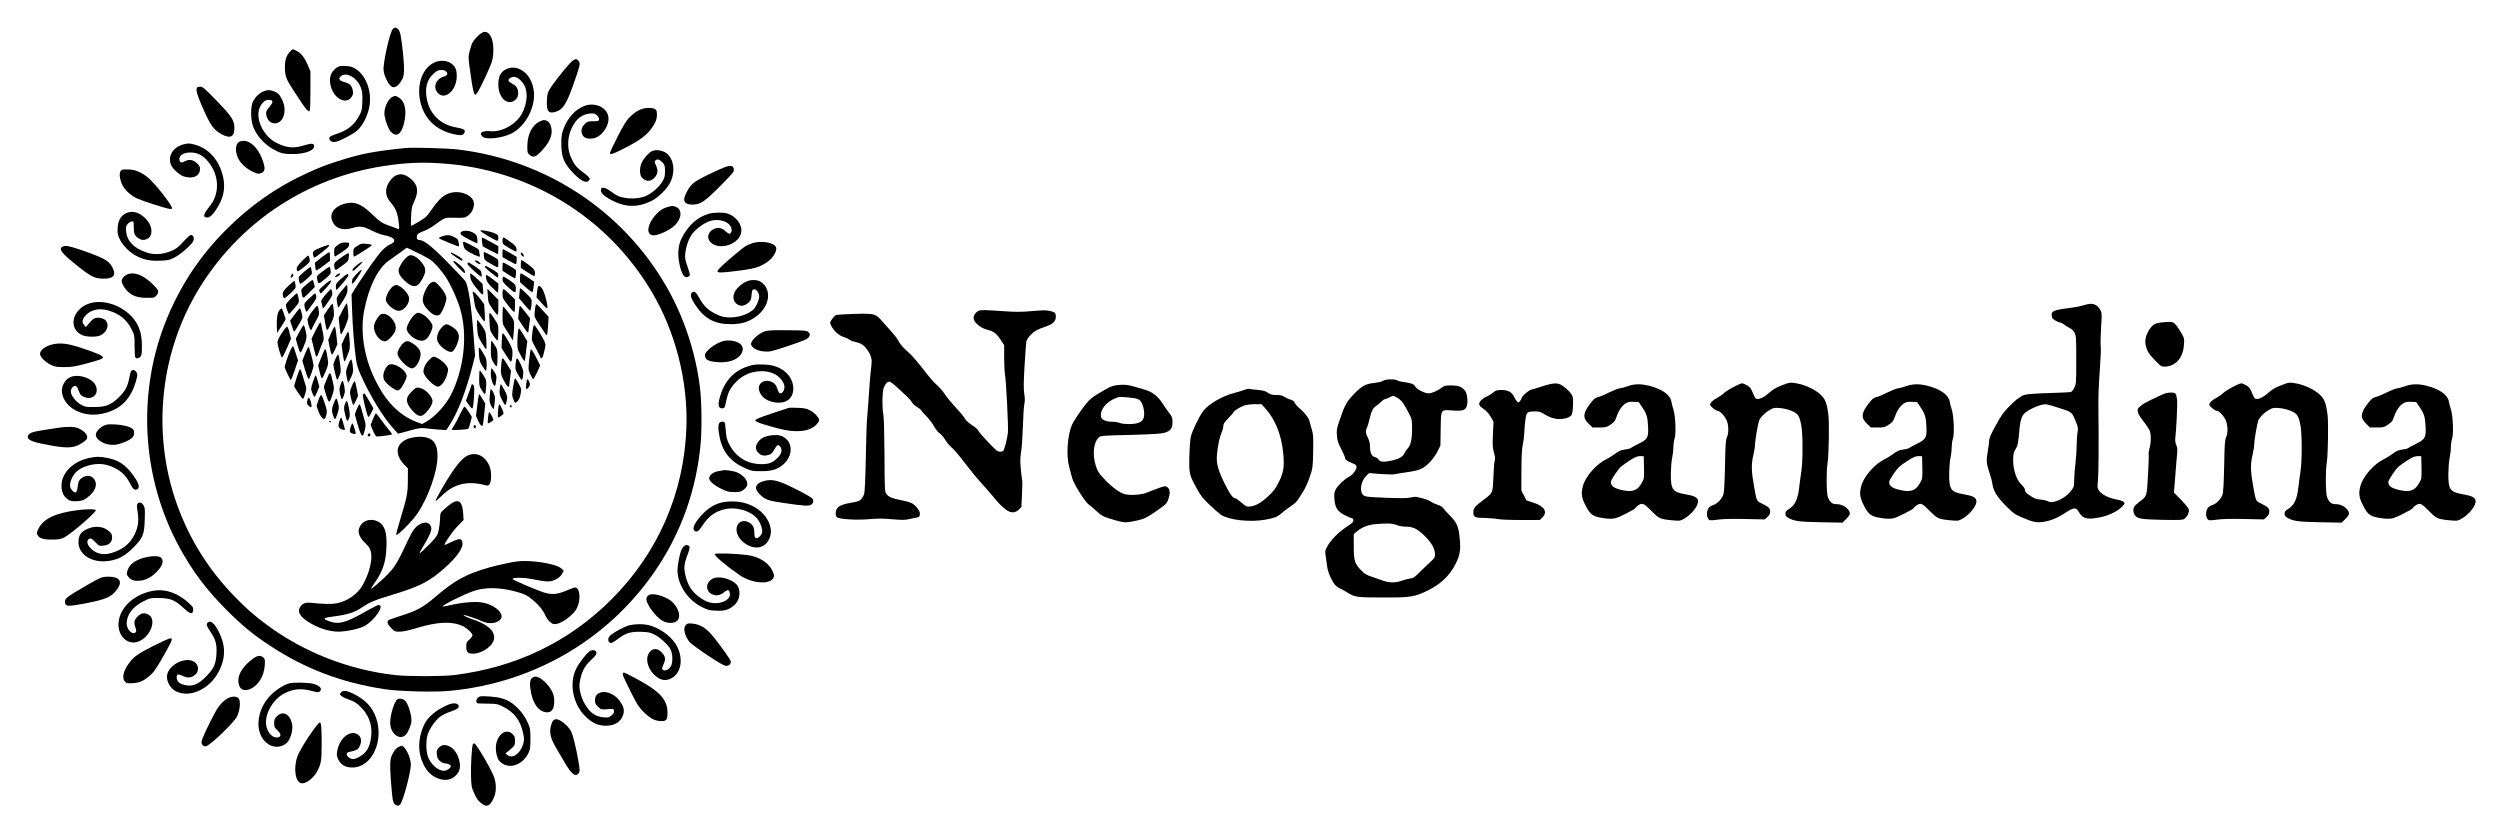 <?xml version="1.0" standalone="no"?>
<!DOCTYPE svg PUBLIC "-//W3C//DTD SVG 20010904//EN"
 "http://www.w3.org/TR/2001/REC-SVG-20010904/DTD/svg10.dtd">
<svg version="1.0" xmlns="http://www.w3.org/2000/svg"
 width="3000pt" height="1000pt" viewBox="0 0 3000 1000"
 preserveAspectRatio="xMidYMid meet">

<g transform="translate(0,1000) scale(0.1,-0.1)"
fill="#000000" stroke="none">
<path d="M4717 9656 c-36 -27 -123 -412 -114 -501 6 -64 53 -161 89 -188 23
-17 30 -18 57 -7 18 7 44 33 62 62 28 42 33 62 37 127 4 73 -16 284 -39 419
-7 41 -19 70 -32 83 -24 22 -36 23 -60 5z"/>
<path d="M5785 9608 c-35 -19 -96 -82 -115 -118 -10 -19 -25 -67 -35 -106 -17
-69 -16 -74 9 -255 27 -192 40 -254 56 -264 15 -9 55 60 130 223 81 176 90
207 90 322 0 148 -62 238 -135 198z"/>
<path d="M3476 9376 c-40 -42 -58 -102 -57 -184 1 -105 13 -138 99 -272 84
-131 145 -220 168 -241 23 -21 24 -21 31 -3 5 10 8 120 8 244 l0 225 -32 75
c-39 90 -81 144 -134 170 -21 11 -41 20 -45 20 -4 0 -21 -15 -38 -34z"/>
<path d="M6832 9233 c-74 -80 -207 -252 -239 -309 -22 -40 -28 -64 -30 -134
-6 -127 20 -158 107 -131 83 26 126 91 203 306 89 252 93 269 73 300 -26 40
-54 32 -114 -32z"/>
<path d="M5214 9251 c-182 -83 -241 -370 -123 -603 65 -128 187 -219 345 -256
91 -22 122 -18 137 15 16 35 -4 47 -109 66 -177 33 -303 155 -340 328 -29 138
-4 240 78 314 43 38 56 45 93 45 29 0 47 -6 60 -20 24 -27 13 -47 -35 -61 -79
-24 -120 -108 -83 -171 76 -131 241 -12 244 175 1 81 -18 124 -73 160 -52 33
-131 37 -194 8z"/>
<path d="M4040 9188 c-78 -53 -100 -138 -64 -245 43 -127 167 -191 232 -120
28 31 35 60 23 105 -14 49 -39 72 -98 87 -58 15 -74 36 -49 64 65 72 214 -15
252 -148 12 -38 15 -82 12 -155 -3 -91 -7 -107 -36 -162 -61 -113 -137 -175
-265 -218 -75 -25 -93 -35 -95 -53 -4 -30 32 -53 72 -46 56 10 211 91 262 137
58 52 103 130 134 234 58 191 -12 418 -154 507 -40 24 -62 30 -120 33 -61 3
-76 1 -106 -20z"/>
<path d="M6070 9168 c-63 -32 -90 -88 -90 -183 0 -149 98 -251 188 -195 39 24
55 62 49 113 -6 45 -28 72 -79 98 -43 22 -48 41 -16 63 47 33 106 7 159 -70
57 -83 51 -222 -16 -354 -66 -129 -247 -231 -383 -214 -57 7 -112 -9 -112 -32
0 -8 9 -23 20 -34 39 -39 226 -20 341 35 143 67 260 248 276 426 10 110 -28
229 -93 294 -74 74 -163 94 -244 53z"/>
<path d="M2365 8950 c-16 -26 -4 -75 49 -200 108 -253 147 -309 251 -364 99
-52 148 -27 148 73 0 97 -30 143 -215 334 -144 148 -167 168 -195 167 -17 0
-35 -5 -38 -10z"/>
<path d="M3166 8905 c-47 -16 -100 -66 -129 -120 -32 -59 -31 -225 2 -308 47
-120 151 -228 281 -290 55 -26 80 -32 157 -35 159 -7 293 35 293 93 0 36 -30
39 -120 11 -122 -39 -209 -32 -329 28 -156 76 -259 284 -207 419 21 56 65 98
103 99 60 2 68 -24 24 -74 -49 -57 -55 -75 -41 -125 16 -54 50 -83 99 -83 103
1 150 151 87 282 -32 66 -51 85 -103 104 -48 17 -68 17 -117 -1z"/>
<path d="M4714 8840 c-58 -23 -112 -144 -100 -224 11 -71 45 -161 74 -194 64
-74 125 -39 158 90 39 153 17 270 -59 317 -38 23 -42 24 -73 11z"/>
<path d="M7047 8739 c-126 -31 -236 -143 -289 -297 -19 -55 -23 -87 -22 -177
1 -157 35 -233 160 -359 72 -72 129 -101 159 -82 38 25 29 43 -49 101 -85 62
-114 97 -150 176 -65 141 -45 311 53 442 42 56 103 89 175 95 44 3 55 1 79
-22 18 -17 27 -34 25 -49 -3 -20 -8 -22 -70 -22 -60 0 -70 -3 -97 -29 -37 -36
-50 -72 -40 -112 14 -49 43 -69 104 -68 64 0 119 33 165 96 80 110 67 224 -34
283 -48 28 -116 37 -169 24z"/>
<path d="M7731 8700 c-58 -12 -120 -50 -179 -110 -36 -37 -71 -94 -140 -229
-51 -99 -92 -187 -92 -196 0 -25 25 -18 133 36 235 117 321 183 390 295 29 49
38 73 40 118 1 38 -3 60 -13 70 -20 20 -84 27 -139 16z"/>
<path d="M6483 8545 c-95 -41 -153 -152 -155 -294 0 -80 1 -86 26 -108 45 -38
71 -31 140 41 82 85 126 167 126 236 0 63 -22 113 -56 129 -31 14 -41 14 -81
-4z"/>
<path d="M2880 8303 c-51 -19 -64 -96 -29 -187 25 -67 96 -136 185 -178 53
-25 64 -27 93 -17 46 16 56 48 35 117 -54 188 -178 303 -284 265z"/>
<path d="M2207 8269 c-130 -31 -199 -143 -153 -252 18 -44 105 -121 154 -135
109 -33 191 6 192 89 0 30 -7 43 -40 73 -44 40 -94 47 -140 21 -37 -21 -59
-18 -66 9 -13 55 42 96 130 96 93 0 159 -37 228 -128 121 -161 123 -370 5
-516 -79 -98 -87 -136 -28 -136 35 0 83 52 135 145 70 126 83 242 43 382 -52
179 -174 307 -332 348 -66 17 -73 17 -128 4z"/>
<path d="M4865 8224 c-385 -40 -535 -69 -815 -159 -147 -47 -215 -74 -375
-147 -354 -162 -670 -383 -955 -668 -311 -310 -541 -652 -710 -1055 -370 -882
-317 -1919 142 -2760 157 -289 322 -508 563 -751 191 -191 315 -294 520 -429
425 -280 862 -447 1380 -525 175 -27 589 -38 773 -21 1040 96 1955 643 2516
1504 281 431 452 924 502 1445 18 181 15 517 -6 687 -51 425 -195 858 -408
1225 -524 904 -1440 1506 -2487 1635 -123 16 -553 28 -640 19z m426 -184
c1054 -68 1989 -635 2524 -1532 288 -482 441 -1073 422 -1633 -26 -786 -339
-1507 -897 -2065 -511 -513 -1154 -822 -1895 -911 -142 -17 -555 -17 -705 0
-555 63 -1094 274 -1537 602 -151 112 -257 204 -393 346 -307 318 -533 678
-682 1088 -319 880 -206 1882 300 2665 492 761 1270 1266 2166 1406 253 40
455 50 697 34z"/>
<path d="M4754 7896 c-48 -21 -101 -91 -115 -150 -15 -71 -1 -118 60 -189 54
-65 75 -124 87 -241 7 -66 6 -69 -12 -62 -10 5 -49 18 -85 31 -102 35 -128 52
-224 144 -133 128 -212 158 -329 127 -113 -31 -177 -107 -156 -185 28 -107
123 -146 254 -106 85 26 127 20 224 -30 56 -29 113 -50 160 -59 117 -22 148
-70 70 -106 -58 -26 -104 -69 -175 -165 -66 -88 -185 -262 -252 -369 l-43 -69
7 -186 c8 -221 22 -399 46 -586 9 -67 23 -115 56 -190 106 -241 271 -514 391
-644 l58 -65 135 36 c119 32 141 35 199 28 36 -5 106 -11 155 -15 l90 -6 32
48 c105 157 207 421 288 742 l26 103 -16 212 c-29 396 -65 634 -104 686 -14
19 -109 120 -211 223 -185 189 -284 267 -338 267 -26 0 -37 20 -28 54 5 19 21
30 75 51 38 14 93 44 122 65 143 105 130 100 259 97 110 -2 119 -1 153 23 40
27 67 73 74 129 16 123 -196 202 -336 125 -56 -30 -110 -88 -180 -191 -22 -34
-56 -73 -74 -87 -38 -28 -152 -96 -163 -96 -4 0 -4 51 -1 113 5 98 9 120 36
176 57 122 48 198 -34 270 -67 58 -121 73 -181 47z m398 -1004 c56 -35 157
-149 211 -239 63 -104 130 -257 161 -366 89 -308 45 -711 -111 -1022 -63 -124
-187 -261 -294 -323 l-53 -30 -63 23 c-216 82 -377 247 -510 525 -125 261
-171 562 -124 810 56 288 166 512 298 603 26 18 84 60 131 94 l84 61 116 -56
c65 -32 134 -67 154 -80z"/>
<path d="M4871 6905 c-22 -20 -52 -61 -67 -91 -24 -50 -26 -59 -15 -94 14 -48
107 -135 159 -150 46 -12 74 5 113 71 56 97 56 137 -1 209 -39 49 -79 78 -118
86 -25 5 -37 0 -71 -31z"/>
<path d="M5168 6605 c-32 -18 -84 -118 -93 -179 -8 -53 10 -93 68 -153 48 -50
96 -70 127 -53 24 13 63 93 81 165 10 39 9 49 -12 92 -25 53 -108 143 -130
143 -8 -1 -26 -7 -41 -15z"/>
<path d="M4698 6548 c-38 -41 -67 -103 -68 -143 0 -50 98 -135 156 -135 58 0
124 78 124 147 0 58 -102 163 -157 163 -15 0 -37 -13 -55 -32z"/>
<path d="M4965 6214 c-39 -39 -85 -125 -85 -159 0 -53 94 -135 164 -142 37 -5
47 -1 78 25 33 30 68 107 68 152 0 26 -55 97 -97 124 -65 43 -86 43 -128 0z"/>
<path d="M4575 6230 c-25 -9 -67 -71 -83 -120 -20 -61 26 -163 88 -195 38 -20
60 -13 101 28 78 77 88 135 38 211 -41 61 -102 93 -144 76z"/>
<path d="M5305 6075 c-49 -52 -71 -116 -56 -165 19 -63 130 -147 175 -131 27
9 74 103 81 161 8 57 -17 99 -82 140 -60 38 -78 38 -118 -5z"/>
<path d="M4841 5884 c-35 -29 -71 -92 -71 -124 0 -58 119 -180 175 -180 40 0
91 77 101 152 7 52 -18 95 -81 139 -61 42 -86 45 -124 13z"/>
<path d="M5146 5677 c-45 -46 -72 -111 -63 -149 15 -58 128 -168 173 -168 35
0 89 71 109 144 16 57 16 66 2 93 -28 53 -123 123 -168 123 -7 0 -31 -19 -53
-43z"/>
<path d="M4659 5618 c-33 -27 -59 -83 -59 -128 0 -38 6 -51 38 -86 20 -22 58
-53 85 -68 44 -26 49 -27 71 -12 27 17 86 128 86 160 0 79 -165 178 -221 134z"/>
<path d="M4941 5302 c-62 -62 -72 -101 -41 -162 12 -23 42 -62 67 -86 59 -58
94 -60 144 -6 48 50 79 104 79 136 0 61 -91 154 -160 163 -36 5 -42 2 -89 -45z"/>
<path d="M5765 7231 c-5 -10 183 -121 204 -121 6 0 11 16 11 36 0 32 -4 37
-42 54 -24 10 -61 21 -83 25 -22 3 -50 8 -62 11 -12 2 -24 0 -28 -5z"/>
<path d="M5537 7219 c-30 -18 -2 -46 93 -94 49 -25 92 -45 95 -45 7 0 6 41 -1
77 -11 56 -130 95 -187 62z"/>
<path d="M5306 7164 c-27 -9 -45 -19 -40 -23 16 -13 235 -103 240 -98 3 2 2
23 -2 46 -6 38 -12 45 -55 67 -55 27 -75 29 -143 8z"/>
<path d="M5784 7098 c4 -29 8 -53 9 -54 9 -8 175 -94 180 -94 4 0 7 22 7 48
l0 48 -94 52 c-51 29 -97 52 -101 52 -4 0 -4 -24 -1 -52z"/>
<path d="M6030 7111 c0 -38 2 -41 76 -85 42 -25 81 -46 86 -46 5 0 8 15 6 33
-2 27 -15 41 -73 84 -38 29 -76 53 -82 53 -8 0 -13 -14 -13 -39z"/>
<path d="M5557 7093 c-2 -5 1 -26 7 -48 10 -34 20 -44 78 -77 36 -20 78 -40
94 -44 25 -6 27 -5 21 17 -4 13 -7 34 -7 46 0 19 -17 31 -90 68 -97 49 -97 49
-103 38z"/>
<path d="M4052 7059 c-40 -30 -42 -33 -42 -86 0 -35 4 -53 11 -51 6 2 46 28
90 58 65 46 78 60 79 83 0 26 -2 27 -48 27 -38 0 -57 -6 -90 -31z"/>
<path d="M4288 7049 c-46 -30 -48 -33 -48 -80 0 -27 4 -49 8 -49 8 0 157 93
197 123 27 20 21 24 -50 31 -56 6 -63 4 -107 -25z"/>
<path d="M3860 7034 c-95 -36 -114 -53 -103 -92 4 -18 11 -33 14 -35 4 -1 46
29 93 66 116 92 115 107 -4 61z"/>
<path d="M6030 6962 l0 -48 74 -42 c40 -23 79 -42 85 -42 6 0 11 18 11 44 l0
44 -80 46 c-43 25 -82 46 -85 46 -3 0 -5 -22 -5 -48z"/>
<path d="M3861 6913 l-83 -66 5 -44 c2 -24 7 -46 10 -49 3 -3 42 22 86 55 l81
62 0 49 c0 27 -3 51 -7 53 -5 3 -46 -24 -92 -60z"/>
<path d="M5807 6972 c-3 -4 -3 -27 0 -50 5 -40 10 -45 74 -82 102 -60 99 -60
99 -3 0 48 -1 50 -42 73 -24 13 -62 34 -85 47 -23 13 -44 20 -46 15z"/>
<path d="M4092 6909 c-73 -54 -82 -64 -82 -92 0 -18 5 -39 10 -47 8 -12 14
-11 42 10 119 86 116 83 123 129 4 24 3 47 -2 52 -4 4 -45 -19 -91 -52z"/>
<path d="M5410 6962 c0 -8 123 -92 134 -92 3 0 6 6 6 14 0 8 -29 30 -64 50
-67 38 -76 41 -76 28z"/>
<path d="M6250 6956 c0 -16 28 -42 36 -33 7 6 -18 47 -28 47 -5 0 -8 -6 -8
-14z"/>
<path d="M3627 6871 c-47 -48 -67 -77 -67 -94 0 -14 4 -29 10 -32 5 -3 41 20
80 52 67 55 70 60 66 92 -3 19 -9 38 -14 43 -5 5 -38 -23 -75 -61z"/>
<path d="M5700 6870 c0 -12 41 -40 59 -40 11 0 11 4 -3 19 -19 21 -56 34 -56
21z"/>
<path d="M6250 6833 l0 -48 79 -52 c43 -28 82 -49 85 -46 3 4 6 20 6 38 0 22
-9 39 -32 61 -35 32 -122 94 -132 94 -3 0 -6 -21 -6 -47z"/>
<path d="M5440 6863 c1 -16 129 -147 136 -140 16 16 -14 63 -66 104 -54 42
-70 50 -70 36z"/>
<path d="M4283 6819 c-34 -26 -53 -47 -53 -61 0 -17 10 -12 58 33 31 30 59 57
60 61 8 17 -16 5 -65 -33z"/>
<path d="M5610 6832 c0 -15 149 -152 165 -152 10 0 4 57 -7 72 -17 20 -134 98
-147 98 -6 0 -11 -8 -11 -18z"/>
<path d="M6030 6800 l0 -49 70 -46 c39 -25 75 -45 79 -45 10 0 19 87 11 100
-6 10 -141 90 -152 90 -5 0 -8 -22 -8 -50z"/>
<path d="M5820 6796 c0 -12 139 -126 154 -126 3 0 6 12 6 28 0 23 -11 33 -74
70 -80 46 -86 48 -86 28z"/>
<path d="M3651 6740 c-70 -60 -71 -62 -65 -98 3 -20 10 -41 15 -46 4 -5 39 19
77 53 69 61 69 62 62 102 -4 22 -10 42 -13 45 -3 3 -37 -22 -76 -56z"/>
<path d="M3872 6744 c-72 -54 -73 -56 -66 -92 12 -66 15 -66 93 -1 70 59 72
62 69 102 -2 22 -7 42 -13 44 -5 1 -43 -22 -83 -53z"/>
<path d="M4276 6710 c-25 -27 -46 -53 -47 -57 0 -4 -2 -18 -5 -30 -8 -47 16
-30 65 46 28 43 51 82 51 85 0 16 -21 1 -64 -44z"/>
<path d="M3497 6700 c-11 -16 -13 -26 -6 -29 16 -5 31 14 27 35 -3 17 -5 16
-21 -6z"/>
<path d="M4039 6701 c-13 -11 -21 -22 -17 -26 8 -8 58 23 58 36 0 14 -16 10
-41 -10z"/>
<path d="M4097 6658 c-62 -55 -67 -63 -67 -100 0 -22 4 -38 8 -36 18 7 142
157 142 172 0 30 -17 23 -83 -36z"/>
<path d="M5644 6674 c5 -37 19 -62 68 -125 85 -105 93 -107 85 -22 l-7 68 -67
62 c-38 34 -72 62 -77 63 -5 0 -6 -21 -2 -46z"/>
<path d="M6240 6667 l0 -53 71 -63 c39 -35 74 -60 78 -55 5 5 11 35 15 66 l6
57 -75 51 c-41 27 -79 50 -85 50 -6 0 -10 -23 -10 -53z"/>
<path d="M5834 6658 c6 -35 19 -55 69 -105 34 -35 65 -63 69 -63 4 0 8 24 8
54 l0 54 -66 51 c-37 28 -71 51 -77 51 -6 0 -7 -16 -3 -42z"/>
<path d="M6030 6647 c0 -28 11 -42 74 -99 79 -72 86 -72 86 -4 0 21 -8 40 -22
53 -34 30 -115 83 -127 83 -6 0 -11 -15 -11 -33z"/>
<path d="M3676 6585 c-61 -52 -65 -58 -59 -88 18 -90 12 -89 90 -12 l70 70 -9
43 c-5 23 -13 42 -18 42 -5 0 -38 -25 -74 -55z"/>
<path d="M3896 6585 c-36 -31 -66 -60 -66 -65 0 -15 12 -40 20 -40 4 0 35 32
70 71 83 93 69 113 -24 34z"/>
<path d="M3468 6577 c-31 -29 -61 -62 -68 -75 -14 -28 -4 -84 15 -80 7 2 41
30 75 62 61 59 62 60 55 103 -3 23 -9 43 -13 43 -4 -1 -32 -24 -64 -53z"/>
<path d="M4098 6509 c-32 -39 -58 -79 -58 -89 0 -38 13 -110 20 -110 4 0 31
39 59 86 43 72 51 93 51 135 0 27 -3 49 -7 49 -5 0 -34 -32 -65 -71z"/>
<path d="M6445 6500 l-7 -69 59 -66 c32 -36 61 -65 66 -65 24 0 -30 210 -64
246 -37 39 -46 31 -54 -46z"/>
<path d="M6239 6538 c0 -2 -3 -29 -6 -60 l-5 -56 62 -74 c34 -40 65 -74 69
-76 9 -3 21 56 21 109 0 31 -9 44 -64 97 -57 55 -74 68 -77 60z"/>
<path d="M3906 6464 c-31 -37 -55 -73 -52 -80 3 -7 8 -29 12 -48 3 -20 9 -36
13 -36 3 1 30 36 60 80 48 70 53 83 47 114 -4 20 -10 36 -15 36 -4 0 -33 -30
-65 -66z"/>
<path d="M5854 6451 c5 -81 8 -87 54 -155 27 -38 54 -72 61 -74 8 -3 11 24 11
88 l0 92 -66 67 -66 66 6 -84z"/>
<path d="M6030 6475 c0 -52 3 -58 67 -139 36 -47 70 -83 75 -80 4 3 8 38 8 77
l0 73 -63 62 c-34 34 -68 62 -75 62 -8 0 -12 -18 -12 -55z"/>
<path d="M5674 6483 c3 -10 11 -56 17 -102 11 -73 19 -94 60 -157 70 -107 73
-106 66 19 l-7 107 -57 75 c-55 70 -91 96 -79 58z"/>
<path d="M3493 6419 c-35 -34 -63 -69 -63 -78 0 -26 31 -112 39 -109 4 2 33
33 65 71 53 62 56 70 51 105 -9 53 -15 72 -23 72 -4 0 -35 -28 -69 -61z"/>
<path d="M3712 6420 c-61 -57 -64 -61 -57 -98 6 -38 21 -70 28 -62 2 3 29 39
60 81 49 66 56 81 51 108 -4 17 -9 31 -13 31 -3 0 -35 -27 -69 -60z"/>
<path d="M3935 6288 l-48 -72 12 -75 c22 -127 24 -128 71 -27 40 87 41 91 35
163 -4 40 -11 75 -15 78 -4 2 -29 -28 -55 -67z"/>
<path d="M4109 6273 l-45 -88 10 -97 c5 -54 13 -98 18 -98 16 0 88 170 88 210
0 60 -12 160 -20 160 -3 0 -27 -39 -51 -87z"/>
<path d="M6426 6328 c-3 -13 -7 -47 -10 -77 -5 -52 -4 -56 54 -145 82 -126 87
-132 94 -125 4 4 10 54 13 112 l6 105 -69 76 c-38 42 -72 76 -76 76 -4 0 -10
-10 -12 -22z"/>
<path d="M3742 6258 c-29 -40 -52 -82 -52 -93 1 -37 26 -119 38 -123 7 -2 12
1 12 6 0 5 21 47 46 92 44 78 46 84 39 136 -4 33 -11 54 -19 54 -7 0 -36 -33
-64 -72z"/>
<path d="M6225 6252 l-7 -79 52 -79 c49 -75 70 -98 70 -76 0 6 5 45 11 86 l10
76 -58 75 c-31 41 -60 75 -64 75 -4 0 -10 -35 -14 -78z"/>
<path d="M6030 6215 c0 -91 3 -108 23 -139 12 -19 40 -63 62 -98 l39 -63 7 55
c4 30 7 85 8 121 1 66 1 66 -60 147 -33 45 -65 82 -70 82 -5 0 -9 -47 -9 -105z"/>
<path d="M3351 6274 c-23 -29 -34 -101 -29 -199 l3 -70 53 80 c29 43 51 84 49
89 -3 6 -13 37 -23 69 -10 31 -21 57 -25 57 -4 0 -17 -11 -28 -26z"/>
<path d="M3536 6226 l-55 -74 22 -66 c11 -36 24 -66 28 -66 6 0 81 126 97 162
6 14 -19 118 -29 118 -5 0 -33 -33 -63 -74z"/>
<path d="M5874 6142 c6 -110 7 -113 47 -172 23 -33 45 -57 50 -54 5 3 9 46 9
95 0 90 0 90 -45 159 -67 102 -69 101 -61 -28z"/>
<path d="M5726 6063 c7 -92 10 -102 53 -175 25 -43 50 -78 55 -78 5 0 6 45 2
106 -7 104 -7 106 -53 175 -25 38 -50 69 -55 69 -5 0 -6 -40 -2 -97z"/>
<path d="M3786 6033 l-48 -98 20 -80 c11 -44 23 -92 26 -107 9 -42 22 -34 42
24 9 29 28 76 40 105 23 50 23 54 9 130 -21 109 -24 123 -33 123 -4 0 -29 -44
-56 -97z"/>
<path d="M3592 6017 l-43 -83 23 -82 c13 -45 28 -82 33 -82 6 0 21 26 33 58
44 106 47 124 31 198 -8 37 -19 69 -24 71 -6 2 -29 -34 -53 -80z"/>
<path d="M6397 6068 c-4 -18 -9 -60 -12 -93 -7 -58 -5 -63 40 -144 26 -47 51
-95 56 -108 18 -48 31 -28 59 100 9 43 8 52 -16 100 -37 72 -104 177 -114 177
-4 0 -10 -15 -13 -32z"/>
<path d="M3381 6002 c-33 -50 -51 -89 -51 -108 0 -39 42 -181 54 -184 6 -1 32
49 59 112 l49 113 -18 73 c-9 40 -23 72 -29 72 -7 0 -36 -35 -64 -78z"/>
<path d="M3972 6000 l-33 -79 16 -83 c9 -46 21 -87 26 -92 5 -6 21 18 38 56
l29 66 -11 106 c-6 62 -15 106 -21 106 -6 0 -26 -36 -44 -80z"/>
<path d="M6217 6028 c-4 -18 -7 -73 -8 -123 -2 -87 -1 -93 36 -162 34 -65 54
-88 55 -65 1 4 7 57 14 117 l14 110 -47 78 c-25 42 -49 77 -52 77 -4 0 -9 -15
-12 -32z"/>
<path d="M4134 5943 l-35 -78 11 -85 c15 -111 20 -127 31 -109 5 8 21 45 35
82 24 63 26 75 19 167 -4 55 -11 100 -16 100 -5 0 -25 -35 -45 -77z"/>
<path d="M6028 5993 c-2 -5 -5 -44 -7 -89 l-3 -80 52 -82 c29 -45 55 -82 60
-82 10 0 20 53 20 111 0 40 -9 63 -52 138 -51 86 -62 100 -70 84z"/>
<path d="M5890 5808 c0 -96 2 -106 30 -156 17 -29 35 -50 40 -47 6 4 10 50 10
103 0 92 -2 100 -32 149 -18 29 -36 53 -40 53 -5 0 -8 -46 -8 -102z"/>
<path d="M3486 5799 c-40 -91 -73 -193 -69 -209 12 -37 67 -150 73 -150 4 0
25 53 47 118 l39 117 -26 82 c-14 45 -28 85 -32 89 -4 4 -18 -17 -32 -47z"/>
<path d="M3661 5756 l-33 -85 33 -110 c18 -61 38 -111 44 -111 10 0 60 143 58
165 -6 47 -51 219 -59 222 -6 2 -25 -35 -43 -81z"/>
<path d="M5748 5825 c-3 -3 -3 -40 0 -83 4 -66 10 -85 40 -134 19 -32 39 -58
43 -58 5 0 9 32 9 71 0 65 -3 76 -41 140 -44 73 -43 72 -51 64z"/>
<path d="M3856 5713 l-38 -98 18 -77 c9 -43 22 -78 28 -78 6 0 26 39 45 86 33
85 33 86 21 162 -13 84 -19 102 -29 102 -4 0 -24 -44 -45 -97z"/>
<path d="M6368 5804 c-3 -5 -11 -61 -18 -124 -12 -115 -12 -115 14 -172 14
-32 30 -58 34 -58 5 0 26 37 47 82 l37 82 -40 80 c-47 93 -67 123 -74 110z"/>
<path d="M4026 5695 c-15 -32 -26 -63 -26 -71 0 -19 38 -176 44 -182 3 -3 16
17 27 44 21 47 22 54 10 149 -7 55 -16 104 -21 109 -5 5 -20 -15 -34 -49z"/>
<path d="M6017 5643 c-12 -121 -9 -140 31 -213 20 -38 43 -70 50 -70 6 0 12 3
12 8 0 4 5 47 11 95 l11 88 -42 69 c-61 101 -66 103 -73 23z"/>
<path d="M6187 5633 c-5 -64 -3 -71 31 -130 20 -35 39 -63 43 -63 8 0 19 52
19 94 1 35 -59 165 -76 166 -7 0 -13 -27 -17 -67z"/>
<path d="M4176 5618 c-27 -69 -28 -75 -16 -140 6 -37 15 -68 19 -68 3 0 19 29
35 65 26 60 27 70 19 136 -4 40 -13 74 -19 76 -5 2 -23 -29 -38 -69z"/>
<path d="M5890 5515 c0 -64 27 -145 49 -145 5 0 12 27 15 61 7 55 5 64 -21
105 -15 24 -31 44 -35 44 -5 0 -8 -29 -8 -65z"/>
<path d="M3561 5473 c-17 -54 -31 -102 -31 -107 0 -9 54 -91 88 -135 22 -27
24 -25 46 51 16 56 16 58 -9 133 -13 42 -29 94 -35 116 -6 21 -15 39 -20 39
-4 0 -22 -44 -39 -97z"/>
<path d="M5750 5464 c0 -92 2 -100 31 -146 17 -26 34 -48 39 -48 4 0 10 37 13
82 5 81 5 84 -29 140 -20 32 -39 60 -45 63 -5 4 -9 -33 -9 -91z"/>
<path d="M3940 5494 c-6 -14 -20 -48 -32 -76 -12 -27 -21 -55 -21 -62 0 -6 12
-51 28 -99 32 -103 40 -102 75 7 20 62 21 74 10 125 -29 139 -40 158 -60 105z"/>
<path d="M3755 5417 c-26 -83 -26 -83 -8 -131 10 -26 22 -48 27 -48 5 1 20 28
33 62 l25 61 -18 65 c-9 36 -21 67 -25 70 -5 2 -20 -33 -34 -79z"/>
<path d="M6157 5358 c-14 -92 -14 -105 0 -142 22 -58 26 -60 55 -29 18 19 29
47 36 88 10 58 9 62 -25 123 -19 34 -38 62 -42 62 -5 0 -15 -46 -24 -102z"/>
<path d="M6315 5395 c-9 -65 -1 -79 26 -46 22 27 23 40 7 76 -17 38 -26 31
-33 -30z"/>
<path d="M4085 5381 c-14 -43 -14 -58 -4 -110 7 -34 17 -61 21 -61 9 0 27 41
35 81 6 31 -15 139 -27 139 -5 0 -16 -22 -25 -49z"/>
<path d="M4225 5375 c-14 -32 -25 -68 -25 -82 0 -34 31 -153 40 -153 4 0 18
25 32 55 l25 55 -16 84 c-9 47 -19 88 -23 92 -4 3 -19 -19 -33 -51z"/>
<path d="M5660 5386 c0 -2 -15 -46 -34 -99 l-35 -95 36 -51 c25 -36 39 -48 44
-39 14 26 27 252 15 270 -10 16 -26 25 -26 14z"/>
<path d="M5997 5329 c-5 -55 -2 -69 26 -125 33 -67 42 -76 50 -46 21 73 18 92
-20 162 -20 39 -40 70 -44 70 -3 0 -9 -28 -12 -61z"/>
<path d="M5877 5253 c-5 -67 -3 -84 16 -120 12 -24 25 -43 28 -43 7 0 19 87
19 137 0 31 -35 103 -50 103 -4 0 -10 -35 -13 -77z"/>
<path d="M4355 5260 c-6 -20 49 -248 64 -263 4 -4 20 17 35 47 l27 55 -51 90
c-28 50 -55 91 -60 91 -5 0 -11 -9 -15 -20z"/>
<path d="M5728 5140 l-16 -130 26 -60 c25 -55 43 -72 56 -52 2 4 10 65 17 134
l12 127 -34 55 c-18 31 -36 56 -39 56 -4 0 -14 -58 -22 -130z"/>
<path d="M3820 5195 l-22 -65 22 -62 c20 -62 63 -110 79 -92 5 5 13 27 18 50
9 35 6 54 -21 137 -17 53 -36 97 -43 97 -6 0 -21 -29 -33 -65z"/>
<path d="M3698 5224 c-3 -5 -9 -23 -12 -39 -5 -25 -2 -35 19 -55 31 -29 39
-22 30 28 -7 43 -29 81 -37 66z"/>
<path d="M4016 5188 c-36 -86 -39 -113 -21 -167 9 -28 20 -51 25 -51 5 0 18
30 30 66 19 59 20 72 9 121 -7 29 -16 56 -21 59 -5 3 -15 -10 -22 -28z"/>
<path d="M4138 5148 c-13 -38 -12 -52 2 -116 10 -40 20 -76 24 -80 10 -9 24
17 32 55 7 35 -22 183 -36 183 -4 0 -14 -19 -22 -42z"/>
<path d="M4281 5089 l-23 -61 26 -95 c34 -122 53 -166 68 -161 6 2 18 33 26
68 14 61 13 67 -12 149 -14 47 -29 101 -34 120 -4 19 -12 36 -18 38 -5 2 -20
-24 -33 -58z"/>
<path d="M5986 5139 c-9 -30 -16 -149 -9 -149 11 0 56 31 64 43 4 5 -3 32 -16
59 -27 58 -33 66 -39 47z"/>
<path d="M6120 5125 c0 -8 5 -15 10 -15 6 0 10 7 10 15 0 8 -4 15 -10 15 -5 0
-10 -7 -10 -15z"/>
<path d="M5525 5038 c-21 -46 -53 -107 -71 -136 -19 -29 -34 -55 -34 -58 0
-10 189 1 199 11 6 6 18 41 27 77 l16 66 -38 61 c-22 33 -44 61 -50 61 -6 0
-28 -37 -49 -82z"/>
<path d="M5868 5054 c-8 -14 -20 -134 -13 -134 17 0 65 32 65 43 -1 20 -47
101 -52 91z"/>
<path d="M4475 4970 l-28 -70 28 -66 c15 -36 34 -68 42 -71 14 -5 171 15 186
24 4 2 -14 30 -41 61 -27 31 -70 87 -96 125 -26 37 -51 67 -55 67 -4 0 -20
-31 -36 -70z"/>
<path d="M4080 4966 c-30 -80 -23 -107 34 -122 24 -6 28 -4 23 12 -3 11 -13
45 -21 77 -9 31 -19 57 -22 57 -2 0 -9 -11 -14 -24z"/>
<path d="M3950 4940 c0 -5 5 -10 10 -10 6 0 10 5 10 10 0 6 -4 10 -10 10 -5 0
-10 -4 -10 -10z"/>
<path d="M4207 4873 c-9 -30 -11 -52 -5 -60 10 -13 58 -27 65 -19 8 7 -29 126
-39 126 -4 0 -14 -21 -21 -47z"/>
<path d="M5685 4890 c-7 -12 2 -30 16 -30 5 0 9 9 9 20 0 21 -15 27 -25 10z"/>
<path d="M4414 4789 c-8 -14 11 -33 25 -25 11 7 4 36 -9 36 -5 0 -12 -5 -16
-11z"/>
<path d="M4934 4746 c-180 -44 -215 -186 -81 -324 l42 -43 -1 -142 c0 -156 -8
-194 -100 -501 -25 -82 -43 -151 -40 -154 15 -15 190 161 255 256 131 194 241
506 241 686 0 102 -22 163 -71 199 -51 37 -150 46 -245 23z"/>
<path d="M5589 4521 c-50 -34 -94 -84 -170 -196 -65 -94 -198 -327 -192 -337
2 -4 35 24 73 62 149 147 315 186 537 124 36 -10 58 36 56 120 -1 79 -18 129
-63 186 -60 76 -161 93 -241 41z"/>
<path d="M5419 3960 c-26 -16 -67 -49 -91 -73 -45 -42 -45 -43 -47 -112 -1
-38 -9 -101 -17 -138 -16 -67 -19 -72 -119 -176 -57 -58 -106 -103 -109 -100
-3 3 15 39 41 80 72 115 106 195 98 227 -16 63 -64 78 -134 42 -54 -27 -88
-71 -139 -180 -139 -299 -170 -348 -294 -466 -77 -72 -158 -139 -158 -130 0 3
20 33 44 68 99 143 135 248 143 423 9 184 -20 276 -100 316 -74 38 -163 21
-206 -39 -49 -69 -33 -137 53 -221 46 -44 57 -62 67 -106 21 -95 -20 -259
-102 -401 -60 -106 -185 -191 -314 -215 -57 -10 -168 -8 -297 7 -67 8 -104 -5
-132 -43 -42 -57 -13 -117 91 -184 113 -74 251 -119 364 -119 91 0 251 34 310
66 125 69 251 254 172 254 -10 0 -66 -27 -123 -60 -284 -163 -360 -182 -496
-125 -56 23 -33 34 97 50 148 19 236 47 325 107 97 65 146 85 369 153 299 91
407 143 561 268 168 137 274 268 274 338 0 70 -29 75 -136 24 -40 -19 -75 -35
-78 -35 -18 0 89 158 152 223 l75 77 -5 79 c-8 140 -52 179 -139 121z"/>
<path d="M6205 3263 c-71 -9 -241 -46 -332 -72 -286 -82 -417 -154 -663 -365
-134 -115 -212 -157 -405 -217 -71 -23 -136 -46 -142 -51 -24 -19 -13 -50 31
-94 41 -42 46 -44 102 -44 41 0 105 14 209 45 252 76 424 82 552 20 53 -27
113 -85 113 -110 0 -8 -17 -30 -37 -49 -34 -31 -38 -39 -38 -85 0 -67 19 -86
84 -85 119 4 251 104 251 192 0 92 -86 163 -275 226 -57 19 -107 45 -87 46 20
0 150 -45 215 -74 83 -38 171 -31 220 18 62 63 -60 179 -216 206 -81 15 -240
1 -380 -31 -49 -12 -91 -19 -93 -16 -13 13 256 147 371 185 139 47 303 45 492
-4 111 -29 150 -47 219 -106 70 -58 120 -120 146 -179 11 -27 36 -63 56 -80
30 -27 41 -31 76 -27 75 9 213 115 250 192 49 103 35 246 -24 246 -10 0 -54
-16 -98 -35 -113 -50 -185 -55 -287 -21 -97 33 -364 148 -365 158 0 18 119 20
210 3 183 -34 205 -36 245 -30 57 9 118 48 141 90 l19 36 -31 29 c-63 56 -367
104 -529 83z"/>
<path d="M7825 8187 c-39 -18 -102 -88 -126 -141 -21 -47 -25 -123 -7 -161 13
-29 55 -55 87 -55 54 0 111 61 111 119 0 17 -9 49 -20 71 -18 35 -18 40 -4 55
21 21 52 11 87 -28 24 -28 27 -39 27 -102 0 -59 -5 -78 -30 -121 -35 -62 -116
-135 -186 -170 -61 -30 -156 -42 -239 -32 -88 12 -117 24 -192 79 -72 53 -115
61 -121 25 -7 -35 22 -68 98 -112 177 -104 337 -111 512 -23 82 42 185 145
223 224 63 131 39 289 -54 351 -49 32 -121 41 -166 21z"/>
<path d="M8620 7961 c-179 -81 -269 -130 -310 -167 -43 -39 -100 -146 -100
-186 0 -41 34 -63 98 -63 96 0 145 32 326 214 88 87 164 169 168 182 6 14 5
33 -1 46 -16 35 -62 29 -181 -26z"/>
<path d="M1468 7964 c-30 -9 -39 -53 -24 -117 16 -67 52 -123 110 -170 60 -50
103 -69 280 -126 180 -57 221 -67 230 -53 12 20 -151 237 -258 343 -76 76
-170 123 -256 125 -36 2 -72 0 -82 -2z"/>
<path d="M8025 7520 c-62 -15 -101 -39 -147 -87 -116 -125 -132 -259 -31 -257
58 2 181 58 240 110 92 80 106 197 27 230 -36 15 -44 16 -89 4z"/>
<path d="M1507 7439 c-60 -32 -91 -89 -95 -175 -4 -62 0 -81 22 -129 36 -79
124 -168 208 -209 90 -45 160 -59 283 -54 92 3 107 7 169 38 77 39 207 154
226 199 14 35 0 71 -29 71 -11 0 -46 -31 -82 -71 -75 -84 -112 -110 -203 -138
-87 -27 -169 -27 -249 0 -153 51 -234 137 -244 258 -4 48 -1 60 19 83 13 16
34 29 48 30 25 3 25 2 25 -67 0 -79 12 -107 58 -135 38 -24 68 -25 106 -5 70
36 64 149 -12 232 -79 86 -173 113 -250 72z"/>
<path d="M8510 7436 c-140 -39 -251 -138 -330 -295 -43 -83 -52 -198 -25 -317
27 -124 60 -168 105 -144 26 14 26 16 -11 124 -27 76 -31 100 -26 151 9 89 42
184 85 240 43 57 135 125 201 149 127 45 271 -12 271 -107 0 -14 -7 -30 -15
-37 -12 -10 -22 -6 -56 23 -55 47 -87 53 -144 28 -72 -32 -89 -110 -35 -161
107 -100 344 -20 365 125 14 90 -66 195 -170 224 -52 14 -158 13 -215 -3z"/>
<path d="M9030 7082 c-77 -26 -84 -31 -201 -128 -150 -125 -219 -191 -219
-208 0 -20 36 -21 200 -1 247 29 310 47 412 122 59 43 107 131 90 167 -26 57
-178 82 -282 48z"/>
<path d="M748 7039 c-48 -27 -8 -79 177 -226 167 -134 213 -156 314 -157 125
-1 159 39 111 133 -42 84 -101 116 -394 217 -130 44 -176 52 -208 33z"/>
<path d="M1524 6706 c-35 -16 -64 -51 -64 -79 0 -28 35 -89 72 -124 57 -55
120 -76 226 -77 91 -1 94 0 118 27 38 45 31 65 -48 141 -113 109 -220 148
-304 112z"/>
<path d="M8978 6630 c-43 -13 -93 -47 -131 -90 -55 -60 -61 -137 -15 -180 45
-41 97 -38 149 8 27 24 33 37 38 93 5 55 9 64 27 67 30 4 64 -42 64 -87 0 -44
-39 -128 -71 -157 -73 -63 -195 -100 -309 -92 -54 4 -88 14 -143 41 -90 44
-147 100 -196 192 -38 70 -60 87 -86 65 -27 -22 -16 -65 33 -141 114 -173 233
-239 433 -239 121 0 204 24 291 84 174 118 208 329 69 423 -36 24 -99 29 -153
13z"/>
<path d="M1117 6370 c-71 -13 -132 -46 -177 -97 -92 -105 -72 -241 45 -294 52
-24 173 -26 221 -3 74 35 107 117 69 171 -19 28 -77 47 -119 39 -33 -6 -40
-12 -96 -76 l-30 -35 -20 24 c-25 29 -25 59 -3 91 63 89 171 120 294 84 136
-40 222 -111 282 -233 31 -64 32 -70 32 -191 0 -69 4 -131 8 -137 12 -19 42
-16 62 7 15 17 18 38 18 133 -1 136 -28 226 -93 313 -111 147 -323 235 -493
204z"/>
<path d="M25015 6340 c-33 -11 -96 -24 -140 -30 -217 -27 -255 -40 -255 -84 0
-14 3 -32 6 -41 7 -17 74 -55 97 -55 8 0 27 -10 42 -22 16 -13 47 -32 69 -43
28 -14 47 -33 61 -60 19 -37 20 -60 20 -325 0 -279 -1 -286 -23 -333 -15 -30
-32 -49 -45 -52 -12 -2 -105 -7 -207 -10 -272 -8 -351 -16 -384 -40 -16 -11
-40 -27 -54 -37 -13 -9 -59 -52 -101 -95 -61 -63 -92 -107 -153 -220 -58 -105
-78 -152 -78 -180 -1 -21 -7 -74 -15 -118 -21 -116 -19 -156 16 -259 17 -50
35 -117 39 -149 12 -82 58 -155 165 -262 81 -82 99 -95 186 -133 134 -58 181
-68 268 -53 86 14 162 46 263 112 96 63 121 63 158 -1 45 -77 101 -89 260 -56
99 21 201 71 253 124 33 34 36 40 24 56 -9 12 -40 23 -88 32 -94 18 -172 56
-205 100 -26 34 -27 37 -19 127 9 93 11 453 6 847 -2 143 3 300 16 468 11 147
16 274 12 300 -4 26 -2 125 4 220 11 165 10 176 -8 210 -41 74 -97 92 -190 62z
m-304 -1236 c155 -50 151 -47 199 -163 28 -69 30 -79 20 -130 -5 -30 -10 -100
-10 -155 0 -56 -7 -155 -15 -221 -8 -66 -15 -155 -15 -198 0 -77 -1 -80 -42
-133 -68 -87 -218 -154 -269 -121 -13 9 -54 19 -92 22 -56 6 -78 14 -127 48
-47 31 -60 45 -60 65 0 17 -14 39 -43 67 -59 56 -99 174 -99 292 0 49 5 91 14
106 7 13 20 37 29 53 11 19 21 78 29 174 16 194 34 227 150 286 66 33 125 52
163 53 16 1 91 -20 168 -45z"/>
<path d="M11744 6270 c-37 -15 -66 -61 -60 -94 12 -57 86 -114 174 -136 65
-15 104 -46 154 -124 l38 -59 0 -156 c0 -86 5 -174 10 -196 13 -59 42 -631 35
-695 -7 -61 -30 -160 -47 -202 -9 -23 -16 -28 -46 -28 -32 0 -45 11 -146 116
-61 64 -115 127 -119 140 -5 12 -37 40 -72 62 -42 27 -72 54 -89 84 -14 23
-61 80 -104 125 -43 45 -103 117 -133 161 -30 44 -75 95 -99 114 -24 18 -96
101 -159 184 -64 83 -141 172 -171 198 -72 62 -107 102 -132 151 -11 22 -46
67 -77 101 -31 33 -80 88 -109 122 -85 99 -90 101 -332 95 -113 -3 -215 -9
-227 -14 -12 -4 -34 -27 -49 -49 -27 -40 -27 -42 -11 -76 31 -64 94 -122 152
-138 29 -9 58 -22 64 -30 7 -8 35 -20 64 -26 29 -7 63 -18 77 -25 64 -33 128
-134 130 -205 1 -19 -4 -69 -9 -110 -6 -41 -15 -151 -21 -245 -6 -93 -15 -222
-21 -285 -6 -63 -12 -182 -13 -265 -1 -82 -6 -271 -10 -420 -9 -258 -10 -272
-32 -307 -30 -48 -42 -54 -146 -72 -97 -17 -141 -35 -164 -70 -20 -31 -21 -83
-2 -102 25 -25 240 -38 391 -24 101 9 158 9 273 -1 115 -10 155 -10 197 0 28
6 70 15 92 19 36 6 40 10 43 40 3 26 -5 43 -34 79 -44 54 -73 67 -198 92 -108
22 -146 39 -172 78 -17 26 -18 59 -20 463 -2 256 -7 453 -13 480 -17 72 -14
284 4 327 20 49 43 73 68 73 11 0 52 -30 91 -67 39 -36 92 -86 119 -110 26
-25 54 -57 62 -73 8 -15 35 -40 60 -54 25 -15 45 -30 45 -35 0 -4 29 -37 63
-72 35 -36 78 -92 96 -125 18 -34 46 -69 66 -83 19 -13 48 -47 65 -75 16 -29
52 -71 79 -95 28 -23 96 -103 152 -178 56 -75 145 -184 198 -242 53 -58 124
-140 158 -181 140 -173 224 -215 296 -147 l34 32 7 155 c4 86 5 162 2 170 -3
8 -10 67 -16 131 -9 94 -8 133 4 210 8 52 17 191 21 309 3 118 11 236 17 261
8 33 8 67 -1 125 -9 62 -8 134 4 339 9 143 18 272 21 287 8 37 65 101 116 131
24 13 74 35 113 47 89 29 125 64 125 118 0 47 -9 56 -75 71 -39 9 -85 9 -210
-2 -134 -12 -191 -12 -350 -1 -221 15 -262 16 -291 4z"/>
<path d="M25940 6131 c-76 -7 -108 -26 -149 -87 -41 -63 -56 -132 -42 -191 18
-70 38 -102 114 -180 61 -63 75 -73 105 -73 135 0 229 102 239 261 6 78 6 78
-38 155 -24 42 -57 87 -72 100 -30 25 -38 26 -157 15z"/>
<path d="M9183 6026 c-57 -18 -135 -77 -158 -120 -17 -32 -17 -36 -3 -59 24
-36 84 -61 159 -65 59 -4 83 2 262 62 226 75 254 88 269 122 10 21 8 28 -10
47 -22 21 -30 22 -250 24 -167 2 -238 -1 -269 -11z"/>
<path d="M8687 5909 c-98 -23 -227 -121 -227 -171 0 -47 28 -68 105 -79 127
-19 240 4 299 59 58 54 65 113 20 154 -39 35 -133 52 -197 37z"/>
<path d="M629 5867 c-83 -19 -149 -69 -149 -112 0 -36 62 -100 128 -132 51
-25 67 -28 162 -28 89 0 127 6 245 37 181 48 220 62 220 79 0 20 -68 50 -244
109 -172 58 -262 70 -362 47z"/>
<path d="M9010 5615 c-200 -55 -320 -182 -376 -397 -21 -79 -11 -118 30 -118
31 0 33 3 51 90 22 103 44 147 109 218 70 74 153 119 250 133 158 22 285 -35
333 -149 19 -47 -6 -112 -44 -112 -13 0 -17 7 -44 79 -23 62 -117 92 -174 55
-57 -37 -51 -115 14 -181 61 -60 198 -85 274 -48 124 59 113 260 -20 361 -69
53 -145 77 -253 80 -63 3 -113 -1 -150 -11z"/>
<path d="M1571 5542 c-5 -10 -14 -47 -21 -82 -17 -97 -51 -159 -129 -233 -95
-89 -151 -111 -291 -111 -98 -1 -108 1 -160 29 -60 33 -120 110 -120 155 0 62
61 94 81 43 34 -86 38 -91 83 -108 137 -53 205 107 84 198 -69 52 -184 72
-251 43 -68 -28 -114 -114 -103 -189 28 -181 249 -299 476 -253 230 47 359
179 421 428 10 41 9 52 -5 73 -19 29 -51 33 -65 7z"/>
<path d="M16631 5443 c-14 -3 -34 -11 -45 -18 -12 -7 -52 -16 -91 -20 -106
-10 -152 -35 -244 -130 -90 -92 -117 -140 -178 -324 -32 -94 -35 -114 -30
-177 4 -59 13 -87 51 -161 25 -49 46 -97 46 -105 0 -22 29 -44 85 -65 36 -13
51 -24 53 -40 5 -34 -43 -100 -89 -124 -56 -28 -136 -105 -161 -153 -17 -34
-20 -52 -15 -113 8 -108 37 -151 128 -197 40 -20 78 -36 85 -36 8 0 14 -11 14
-25 0 -20 -15 -35 -82 -78 -94 -61 -190 -158 -231 -235 -28 -51 -28 -55 -18
-120 6 -37 13 -88 16 -113 5 -56 36 -138 76 -201 21 -32 44 -53 76 -68 25 -11
63 -32 84 -46 97 -61 113 -63 431 -64 336 -1 380 5 543 85 153 74 265 182 334
322 48 95 60 163 50 276 -14 165 -33 214 -118 298 -31 30 -66 70 -79 87 -15
21 -37 35 -65 43 -23 6 -60 22 -82 37 -22 15 -65 32 -95 40 -30 7 -66 15 -79
19 -12 3 -47 0 -75 -7 -41 -9 -108 -10 -295 -3 -218 9 -244 11 -269 30 -52 38
-34 168 32 232 l35 34 140 -11 c80 -6 154 -7 173 -2 18 5 71 14 118 20 122 17
170 29 216 56 59 33 138 123 176 201 l33 67 3 198 c4 243 -2 233 146 222 117
-8 150 2 167 53 16 49 6 149 -19 182 -36 49 -79 65 -167 66 -72 0 -84 -3 -115
-27 -50 -38 -119 -68 -158 -68 -46 0 -140 48 -160 82 -18 31 -49 42 -142 54
-30 4 -64 13 -75 20 -19 13 -83 16 -134 7z m145 -222 c47 -29 72 -65 141 -201
26 -51 28 -64 28 -170 0 -126 -19 -202 -57 -236 -11 -11 -27 -34 -35 -52 -17
-42 -60 -67 -145 -87 -100 -23 -144 -20 -164 9 -8 14 -29 28 -46 31 -38 9 -58
53 -58 128 0 37 -8 69 -25 103 -28 56 -31 83 -11 122 7 15 21 61 30 102 23 98
41 135 80 159 17 11 44 33 60 50 17 17 37 31 45 31 9 1 32 9 51 20 46 25 52
25 106 -9z m-18 -1521 c31 -12 77 -20 115 -20 85 -1 137 -26 225 -113 81 -80
122 -153 122 -220 0 -34 -6 -45 -41 -76 -22 -20 -80 -75 -127 -122 -78 -78
-91 -87 -132 -92 -25 -3 -70 -14 -100 -26 -70 -26 -149 -26 -220 0 -30 11 -91
32 -135 47 -67 21 -88 34 -129 76 -80 82 -91 115 -91 289 l0 148 35 30 c64 53
134 81 223 89 149 13 199 11 255 -10z"/>
<path d="M21375 5373 c-66 -26 -106 -50 -149 -90 -63 -56 -127 -83 -156 -65
-8 5 -25 37 -38 71 -20 51 -31 65 -66 86 -24 14 -50 25 -60 25 -29 0 -180 -81
-217 -116 -19 -19 -60 -47 -90 -63 -30 -15 -61 -40 -69 -55 -15 -27 -14 -28
24 -62 22 -19 48 -34 58 -34 29 0 94 -72 112 -125 21 -63 21 -146 -1 -193 -15
-31 -18 -83 -23 -342 -4 -200 -11 -318 -19 -343 -17 -53 -72 -111 -121 -127
-23 -8 -48 -23 -56 -34 -34 -49 -25 -138 16 -149 10 -2 56 1 101 8 56 8 162
10 320 7 l236 -5 32 29 c23 21 32 38 33 62 1 41 -15 58 -94 97 -71 34 -66 25
-98 200 -34 183 -36 273 -11 378 12 49 21 108 21 131 0 47 35 251 49 289 16
40 69 94 125 126 49 28 56 30 126 24 47 -4 99 -16 140 -34 76 -32 93 -57 116
-176 19 -100 19 -433 0 -550 -8 -49 -19 -135 -26 -193 -15 -138 -49 -211 -118
-255 -39 -25 -47 -35 -47 -59 0 -23 7 -34 32 -49 72 -41 128 -49 396 -54 l257
-5 45 45 c51 51 55 73 20 115 -33 39 -83 62 -137 62 -51 0 -77 21 -103 82 -18
45 -21 316 -4 413 15 91 22 491 9 584 -18 134 -36 180 -90 233 -58 56 -173
113 -267 133 -95 20 -107 19 -208 -22z"/>
<path d="M27365 5373 c-66 -26 -106 -50 -149 -90 -63 -56 -127 -83 -156 -65
-8 5 -25 37 -38 71 -20 51 -31 65 -66 86 -24 14 -50 25 -60 25 -29 0 -180 -81
-217 -116 -19 -19 -60 -47 -90 -63 -30 -15 -61 -40 -69 -55 -15 -27 -14 -28
24 -62 22 -19 48 -34 58 -34 29 0 94 -72 112 -125 21 -63 21 -146 -1 -193 -15
-31 -18 -83 -23 -342 -4 -200 -11 -318 -19 -343 -17 -53 -72 -111 -121 -127
-23 -8 -48 -23 -56 -34 -34 -49 -25 -138 16 -149 10 -2 56 1 101 8 56 8 162
10 320 7 l236 -5 32 29 c23 21 32 38 33 62 1 41 -15 58 -94 97 -71 34 -66 25
-98 200 -34 183 -36 273 -11 378 12 49 21 108 21 131 0 47 35 251 49 289 16
40 69 94 125 126 49 28 56 30 126 24 47 -4 99 -16 140 -34 76 -32 93 -57 116
-176 19 -100 19 -433 0 -550 -8 -49 -19 -135 -26 -193 -15 -138 -49 -211 -118
-255 -39 -25 -47 -35 -47 -59 0 -23 7 -34 32 -49 72 -41 128 -49 396 -54 l257
-5 45 45 c51 51 55 73 20 115 -33 39 -83 62 -137 62 -51 0 -77 21 -103 82 -18
45 -21 316 -4 413 15 91 22 491 9 584 -18 134 -36 180 -90 233 -58 56 -173
113 -267 133 -95 20 -107 19 -208 -22z"/>
<path d="M18510 5365 c-58 -19 -118 -37 -133 -40 -31 -6 -117 -80 -117 -100 0
-7 -9 -23 -19 -36 -18 -22 -21 -22 -35 -9 -9 9 -26 36 -38 60 -29 58 -72 80
-153 80 -53 0 -65 -4 -102 -34 -23 -18 -57 -39 -75 -46 -46 -18 -88 -60 -88
-86 0 -13 11 -31 26 -41 62 -44 85 -68 115 -119 l31 -55 -7 -152 c-5 -132 -4
-161 12 -217 14 -49 17 -74 10 -95 -6 -17 -13 -105 -16 -197 -7 -193 -7 -192
-112 -271 -110 -83 -129 -105 -129 -153 0 -61 13 -68 146 -70 62 -2 130 -8
151 -13 22 -6 139 -11 270 -11 l231 0 31 31 c67 67 23 136 -114 179 l-77 25
-31 60 -31 60 1 240 c1 174 6 260 17 313 9 40 16 99 17 130 0 31 6 99 12 150
14 109 18 112 110 115 55 1 68 -2 122 -35 74 -45 140 -62 209 -55 66 7 111 29
120 59 14 51 18 175 7 209 -12 38 -63 91 -125 133 -52 35 -103 33 -236 -9z"/>
<path d="M13410 5379 c-50 -6 -83 -17 -140 -50 -180 -102 -194 -113 -290 -245
-50 -68 -101 -147 -114 -176 -57 -130 -74 -374 -35 -513 10 -38 26 -96 34
-128 19 -74 150 -283 202 -323 21 -16 61 -49 88 -75 63 -59 89 -72 221 -110
117 -34 138 -34 274 -4 82 18 122 38 250 129 101 72 105 76 126 144 19 63 11
107 -21 128 -21 14 -30 13 -107 -15 -45 -16 -105 -39 -132 -51 -60 -27 -189
-37 -264 -21 -63 13 -166 90 -264 197 -53 58 -68 82 -88 144 -43 134 -28 281
35 340 23 22 29 23 377 31 280 8 365 13 412 26 73 21 96 52 96 132 0 49 -4 60
-43 110 -24 31 -58 80 -76 109 -54 85 -122 139 -205 163 -39 11 -98 29 -131
39 -77 23 -125 28 -205 19z m188 -155 c36 -4 65 -14 79 -27 30 -27 53 -99 53
-164 0 -64 -24 -95 -86 -112 -54 -15 -161 -13 -209 4 -22 8 -64 15 -93 15 -70
0 -119 21 -128 54 -21 84 60 186 185 233 35 13 53 13 199 -3z"/>
<path d="M19530 5365 c-36 -13 -77 -24 -93 -25 -15 0 -69 -21 -120 -46 -50
-26 -112 -52 -137 -58 -38 -9 -52 -21 -97 -79 -89 -116 -93 -172 -17 -244 l44
-43 83 0 c77 0 85 2 134 35 38 25 54 44 63 72 27 83 68 149 110 177 35 23 49
27 103 24 l62 -3 42 -63 c54 -80 64 -115 70 -232 6 -131 -6 -152 -113 -205
-45 -22 -88 -45 -95 -52 -8 -6 -40 -14 -72 -18 -47 -6 -70 -16 -117 -51 -33
-24 -79 -53 -102 -64 -121 -57 -252 -206 -283 -322 -23 -85 -17 -137 25 -221
53 -107 83 -136 165 -155 39 -9 100 -17 136 -17 59 0 76 5 182 57 65 32 120
64 123 73 3 8 21 24 39 35 44 27 64 18 145 -65 94 -95 110 -104 237 -117 102
-10 110 -10 149 10 99 50 194 171 180 227 -9 37 -45 55 -143 72 -163 28 -183
55 -183 245 1 68 7 152 15 188 8 36 15 94 15 130 1 36 7 83 15 105 20 55 11
279 -15 355 -10 30 -21 72 -24 93 -14 79 -113 149 -264 187 -102 26 -181 24
-262 -5z m198 -973 c2 -129 2 -135 -25 -183 -49 -91 -106 -116 -218 -94 -111
21 -156 50 -155 102 1 25 88 155 125 185 50 41 148 105 180 116 17 6 44 10 60
9 l30 -2 3 -133z"/>
<path d="M22870 5365 c-36 -13 -77 -24 -93 -25 -15 0 -69 -21 -120 -46 -50
-26 -112 -52 -137 -58 -38 -9 -52 -21 -97 -79 -89 -116 -93 -172 -17 -244 l44
-43 83 0 c77 0 85 2 134 35 38 25 54 44 63 72 27 83 68 149 110 177 35 23 49
27 103 24 l62 -3 42 -63 c54 -80 64 -115 70 -232 6 -131 -6 -152 -113 -205
-45 -22 -88 -45 -95 -52 -8 -6 -40 -14 -72 -18 -47 -6 -70 -16 -117 -51 -33
-24 -79 -53 -102 -64 -121 -57 -252 -206 -283 -322 -23 -85 -17 -137 25 -221
53 -107 83 -136 165 -155 39 -9 100 -17 136 -17 59 0 76 5 182 57 65 32 120
64 123 73 3 8 21 24 39 35 44 27 64 18 145 -65 94 -95 110 -104 237 -117 102
-10 110 -10 149 10 99 50 194 171 180 227 -9 37 -45 55 -143 72 -163 28 -183
55 -183 245 1 68 7 152 15 188 8 36 15 94 15 130 1 36 7 83 15 105 20 55 11
279 -15 355 -10 30 -21 72 -24 93 -14 79 -113 149 -264 187 -102 26 -181 24
-262 -5z m198 -973 c2 -129 2 -135 -25 -183 -49 -91 -106 -116 -218 -94 -111
21 -156 50 -155 102 1 25 88 155 125 185 50 41 148 105 180 116 17 6 44 10 60
9 l30 -2 3 -133z"/>
<path d="M28860 5365 c-36 -13 -77 -24 -93 -25 -15 0 -69 -21 -120 -46 -50
-26 -112 -52 -137 -58 -38 -9 -52 -21 -97 -79 -89 -116 -93 -172 -17 -244 l44
-43 83 0 c77 0 85 2 134 35 38 25 54 44 63 72 27 83 68 149 110 177 35 23 49
27 103 24 l62 -3 42 -63 c54 -80 64 -115 70 -232 6 -131 -6 -152 -113 -205
-45 -22 -88 -45 -95 -52 -8 -6 -40 -14 -72 -18 -47 -6 -70 -16 -117 -51 -33
-24 -79 -53 -102 -64 -121 -57 -252 -206 -283 -322 -23 -85 -17 -137 25 -221
53 -107 83 -136 165 -155 39 -9 100 -17 136 -17 59 0 76 5 182 57 65 32 120
64 123 73 3 8 21 24 39 35 44 27 64 18 145 -65 94 -95 110 -104 237 -117 102
-10 110 -10 149 10 99 50 194 171 180 227 -9 37 -45 55 -143 72 -163 28 -183
55 -183 245 1 68 7 152 15 188 8 36 15 94 15 130 1 36 7 83 15 105 20 55 11
279 -15 355 -10 30 -21 72 -24 93 -14 79 -113 149 -264 187 -102 26 -181 24
-262 -5z m198 -973 c2 -129 2 -135 -25 -183 -49 -91 -106 -116 -218 -94 -111
21 -156 50 -155 102 1 25 88 155 125 185 50 41 148 105 180 116 17 6 44 10 60
9 l30 -2 3 -133z"/>
<path d="M14940 5324 c-19 -8 -76 -26 -127 -39 -146 -38 -305 -130 -372 -214
-50 -65 -137 -244 -152 -316 -7 -33 -15 -141 -17 -239 -3 -206 -1 -214 94
-387 44 -78 71 -113 150 -188 52 -50 113 -103 135 -118 96 -64 350 -92 534
-59 110 20 144 33 190 75 22 20 72 57 110 83 45 29 79 61 95 88 14 23 42 68
63 100 20 31 54 107 74 166 36 108 37 111 41 304 3 174 2 203 -16 265 -12 39
-25 88 -31 110 -11 39 -67 107 -128 155 -15 12 -35 36 -43 53 -11 23 -26 34
-58 43 -23 7 -55 22 -71 33 -22 16 -44 21 -93 21 -52 0 -70 5 -103 27 -31 21
-56 28 -124 34 -48 4 -93 10 -101 13 -8 3 -31 -2 -50 -10z m239 -219 c122
-133 200 -325 220 -546 15 -161 4 -230 -54 -345 -38 -77 -60 -106 -124 -166
-87 -82 -153 -119 -220 -126 -43 -4 -49 -1 -104 47 -32 28 -64 51 -72 51 -30
0 -67 51 -128 175 -80 161 -102 242 -94 346 8 99 33 217 57 271 11 24 20 58
20 76 0 26 12 44 60 94 33 33 60 64 60 68 0 15 77 65 125 82 31 11 81 17 131
18 l81 0 42 -45z"/>
<path d="M25920 5253 c-177 -83 -200 -96 -235 -127 -35 -29 -37 -35 -31 -69 4
-23 30 -66 71 -117 35 -45 69 -98 75 -118 15 -54 12 -141 -6 -201 -8 -30 -13
-63 -10 -75 3 -11 -1 -123 -8 -247 -14 -257 -12 -253 -102 -320 -30 -23 -59
-50 -64 -60 -15 -27 -12 -72 6 -98 32 -46 71 -53 329 -59 216 -4 244 -3 267
12 35 23 62 80 53 114 -3 15 -45 66 -92 114 l-86 87 8 93 c4 51 11 145 16 208
5 63 11 141 15 174 4 44 2 68 -11 96 -12 27 -15 52 -11 87 12 103 27 410 21
457 -10 77 -17 86 -78 85 -38 0 -72 -10 -127 -36z"/>
<path d="M9465 5106 c-5 -3 -82 -28 -170 -56 -88 -29 -178 -61 -199 -72 -38
-19 -39 -21 -21 -35 22 -16 100 -41 265 -85 203 -55 371 -39 452 42 21 21 38
47 38 59 0 30 -60 93 -116 120 -38 19 -67 25 -143 27 -53 2 -100 2 -106 0z"/>
<path d="M8630 4921 c-14 -27 -13 -79 6 -169 36 -180 134 -296 314 -374 70
-30 83 -33 185 -32 128 0 193 20 264 80 118 102 119 268 0 332 -38 20 -54 23
-119 20 -91 -6 -148 -32 -185 -85 -32 -48 -32 -83 0 -121 31 -37 70 -47 124
-32 35 9 46 19 72 65 34 61 50 67 75 30 25 -38 11 -84 -39 -133 -55 -54 -101
-72 -185 -72 -177 0 -313 84 -394 244 -25 49 -32 79 -38 151 -3 50 -10 96 -14
103 -11 19 -54 14 -66 -7z"/>
<path d="M1245 4892 c-49 -23 -95 -75 -95 -107 0 -68 115 -131 223 -123 67 6
180 51 216 87 26 26 28 82 4 103 -33 29 -117 50 -213 55 -79 3 -102 1 -135
-15z"/>
<path d="M680 4864 c-47 -7 -129 -20 -183 -29 -110 -17 -152 -34 -162 -66 -12
-38 29 -63 142 -88 238 -51 346 -61 425 -37 56 16 135 69 143 96 12 39 -34 90
-109 122 -49 20 -137 21 -256 2z"/>
<path d="M1065 4503 c-188 -40 -326 -178 -327 -328 0 -76 21 -126 70 -163 30
-23 45 -27 101 -27 74 1 110 16 173 73 74 67 90 151 39 203 -33 33 -75 38
-119 15 -47 -24 -63 -50 -70 -117 -8 -75 -27 -87 -67 -43 -33 35 -33 85 1 152
31 63 79 104 153 132 126 46 234 43 346 -10 87 -41 146 -97 188 -178 42 -79
58 -96 85 -87 48 15 32 77 -47 182 -90 119 -172 173 -305 198 -94 18 -130 18
-221 -2z"/>
<path d="M8675 4356 c-5 -3 -32 -7 -59 -11 -56 -8 -106 -48 -106 -86 0 -32 60
-83 148 -126 68 -33 86 -37 153 -38 68 0 79 3 112 28 20 15 40 39 43 53 13 53
-38 118 -123 156 -39 17 -146 32 -168 24z"/>
<path d="M9177 4230 c-123 -31 -138 -95 -41 -180 55 -48 92 -60 264 -85 248
-37 306 -40 335 -21 29 19 33 56 8 78 -26 23 -162 96 -293 157 -123 57 -194
71 -273 51z"/>
<path d="M8712 3979 c-101 -12 -188 -55 -266 -133 -106 -107 -147 -186 -111
-216 25 -21 49 -6 91 58 74 114 145 168 258 198 139 37 312 -8 399 -105 40
-44 72 -134 62 -174 -9 -33 -49 -70 -72 -65 -15 3 -19 14 -21 68 -3 70 -20 98
-76 127 -34 18 -86 11 -109 -15 -67 -74 -13 -203 111 -266 109 -55 212 -21
257 86 48 116 -20 270 -159 360 -103 66 -225 92 -364 77z"/>
<path d="M1650 3955 c-9 -11 -10 -29 -1 -78 15 -87 14 -154 -4 -214 -33 -112
-104 -204 -194 -252 -155 -82 -269 -81 -358 5 -45 42 -57 86 -31 112 20 20 37
14 83 -34 43 -46 45 -47 95 -42 69 7 105 41 105 99 0 34 -6 46 -37 74 -67 62
-179 71 -274 21 -65 -33 -87 -67 -92 -136 -12 -162 162 -274 371 -240 112 18
190 61 287 159 116 117 132 157 137 341 4 122 2 138 -16 168 -22 34 -51 41
-71 17z"/>
<path d="M936 3879 c-272 -35 -414 -102 -475 -224 -19 -38 -21 -51 -13 -70 20
-44 67 -60 172 -60 82 0 103 4 151 26 75 36 379 297 379 327 0 14 -106 14
-214 1z"/>
<path d="M8204 3443 c-9 -10 -22 -31 -29 -48 -20 -47 -45 -179 -45 -237 0
-174 122 -359 294 -443 70 -35 88 -40 171 -43 105 -5 152 10 218 68 73 64 82
193 19 253 -70 66 -211 99 -278 64 -97 -50 -90 -168 13 -196 42 -12 84 0 125
34 42 35 62 30 66 -18 3 -31 -2 -43 -27 -66 -64 -59 -191 -66 -279 -15 -127
73 -190 154 -223 284 -26 103 -22 148 21 262 27 72 30 91 20 103 -17 20 -45
19 -66 -2z"/>
<path d="M8577 3352 c-11 -17 137 -143 301 -255 142 -97 355 -116 401 -35 13
22 13 31 -2 70 -42 109 -162 189 -312 208 -130 17 -381 25 -388 12z"/>
<path d="M1787 3320 c-146 -26 -232 -82 -258 -168 -11 -39 -10 -45 8 -70 27
-37 60 -52 113 -52 96 0 182 46 258 139 45 55 55 100 29 135 -16 22 -81 28
-150 16z"/>
<path d="M1195 3061 c-22 -10 -94 -49 -160 -88 -232 -135 -255 -152 -255 -193
0 -58 28 -61 221 -25 275 52 341 81 409 180 63 91 21 145 -110 145 -41 0 -80
-7 -105 -19z"/>
<path d="M1835 2910 c-223 -40 -396 -198 -412 -378 -16 -172 122 -291 257
-222 139 71 199 264 99 316 -46 23 -84 18 -123 -19 -45 -42 -52 -74 -32 -134
14 -41 14 -49 2 -62 -36 -35 -106 35 -106 106 0 108 74 204 207 270 74 37 80
38 177 37 137 -1 194 -23 294 -116 85 -79 115 -86 120 -29 3 29 -3 39 -45 78
-137 128 -286 180 -438 153z"/>
<path d="M7787 2860 c-38 -24 -40 -57 -6 -120 40 -76 121 -165 173 -192 59
-31 137 -30 171 2 47 44 26 139 -49 218 -65 69 -237 124 -289 92z"/>
<path d="M2492 2528 c-20 -20 -14 -37 32 -107 63 -94 79 -151 74 -258 -6 -130
-32 -188 -127 -283 -87 -88 -151 -116 -232 -104 -82 13 -119 43 -119 99 0 35
21 40 69 16 51 -27 95 -27 137 0 66 41 67 129 2 169 -104 63 -304 -37 -323
-162 -11 -71 36 -157 105 -193 165 -85 403 23 514 234 85 163 86 313 2 479
-54 106 -100 144 -134 110z"/>
<path d="M8231 2501 c-36 -36 -20 -118 40 -202 12 -17 109 -88 216 -160 153
-101 202 -129 229 -129 33 0 54 20 54 53 0 17 -118 183 -212 299 -83 102 -153
145 -250 155 -48 5 -58 3 -77 -16z"/>
<path d="M7532 2490 c-60 -21 -150 -70 -199 -107 -36 -26 -45 -71 -19 -92 18
-15 34 -8 119 55 81 60 145 77 266 72 82 -3 105 -8 155 -33 67 -34 164 -123
191 -175 27 -51 31 -156 8 -200 -28 -54 -91 -75 -107 -35 -2 7 4 30 15 51 30
60 25 97 -19 144 -48 49 -98 55 -137 16 -66 -66 -45 -196 46 -283 66 -63 124
-78 192 -49 137 57 167 258 63 421 -67 102 -202 196 -326 224 -73 17 -188 13
-248 -9z"/>
<path d="M1854 2256 c-193 -96 -247 -134 -306 -214 -70 -94 -88 -182 -47 -223
19 -19 30 -21 93 -17 79 5 128 26 195 83 55 45 79 79 168 235 113 199 121 220
85 220 -11 0 -95 -38 -188 -84z"/>
<path d="M7073 2183 c-41 -28 -132 -149 -163 -216 -82 -173 -33 -416 112 -561
79 -78 141 -109 231 -114 117 -7 202 44 227 138 14 50 3 93 -39 153 -57 83
-163 131 -235 107 -46 -15 -66 -44 -66 -95 0 -34 6 -47 36 -76 37 -36 40 -36
159 -26 26 2 30 -2 33 -24 2 -20 -5 -33 -30 -54 -29 -25 -38 -27 -93 -23 -101
9 -162 51 -225 157 -47 78 -74 183 -65 250 18 130 55 205 141 284 29 26 56 57
59 68 14 43 -38 63 -82 32z"/>
<path d="M3033 2094 c-111 -84 -173 -176 -173 -258 0 -106 64 -145 158 -97 88
46 150 152 159 275 5 66 3 76 -16 95 -31 31 -72 27 -128 -15z"/>
<path d="M7476 1921 c-9 -14 -2 -30 92 -221 74 -148 96 -184 147 -235 81 -82
139 -115 210 -118 73 -3 85 12 85 102 0 134 -75 232 -261 342 -108 64 -251
139 -263 139 -2 0 -7 -4 -10 -9z"/>
<path d="M6380 1860 c-24 -24 -26 -84 -6 -181 29 -133 92 -215 176 -226 68 -9
102 36 101 137 0 75 -29 138 -93 206 -80 85 -137 105 -178 64z"/>
<path d="M3475 1801 c-61 -15 -161 -77 -222 -138 -188 -188 -204 -479 -33
-594 72 -48 170 -38 228 23 35 38 65 134 60 193 -12 134 -107 198 -184 121
-29 -29 -34 -41 -34 -83 0 -42 5 -54 31 -79 43 -40 53 -62 38 -80 -6 -8 -22
-14 -36 -14 -77 0 -138 95 -131 205 8 116 97 254 201 314 113 64 216 76 348
40 64 -18 81 -20 94 -9 40 33 3 76 -82 96 -61 14 -227 17 -278 5z"/>
<path d="M4096 1694 c-9 -8 -16 -19 -16 -23 0 -17 39 -42 94 -61 77 -26 114
-50 170 -110 99 -106 134 -240 102 -390 -20 -93 -54 -144 -126 -187 -63 -38
-97 -41 -134 -12 -35 27 -34 57 2 65 85 19 101 26 117 50 46 71 34 143 -28
169 -95 40 -210 -68 -232 -217 -6 -38 -3 -56 15 -93 31 -64 86 -95 169 -95
235 0 384 322 281 605 -45 122 -125 207 -262 276 -83 42 -127 49 -152 23z"/>
<path d="M5762 1643 c-45 -9 -66 -81 -23 -84 9 -1 63 -2 121 -3 101 -1 110 -3
180 -38 131 -65 206 -165 237 -315 15 -72 15 -82 0 -134 -33 -113 -129 -179
-187 -130 l-25 21 24 18 c13 9 39 31 57 49 30 27 34 37 34 83 0 44 -4 56 -29
81 -82 82 -201 -18 -201 -169 0 -57 17 -122 39 -149 96 -116 280 -66 355 96
18 39 21 65 21 166 0 109 -3 126 -27 182 -37 83 -76 139 -140 200 -61 57 -109
84 -188 106 -57 16 -209 28 -248 20z"/>
<path d="M2744 1626 c-51 -22 -110 -83 -148 -149 -91 -164 -179 -352 -178
-381 1 -36 27 -59 56 -50 59 18 335 285 371 358 34 69 44 175 21 211 -19 29
-70 34 -122 11z"/>
<path d="M4774 1611 c-44 -19 -103 -224 -90 -313 17 -114 114 -179 180 -120
31 28 67 112 73 166 6 61 -35 201 -70 241 -25 28 -62 38 -93 26z"/>
<path d="M5375 1542 c-146 -63 -246 -148 -290 -248 -72 -162 -73 -328 -3 -467
41 -82 88 -130 159 -162 107 -48 205 -22 260 69 50 82 -8 258 -101 306 -57 29
-95 26 -132 -10 -28 -28 -30 -35 -26 -82 4 -42 11 -57 37 -80 17 -15 42 -28
56 -28 36 0 75 -18 75 -34 0 -22 -49 -56 -82 -56 -72 0 -163 81 -193 171 -25
75 -25 198 -1 270 25 74 90 165 149 209 26 20 78 46 116 58 91 30 118 51 102
80 -15 27 -67 29 -126 4z"/>
<path d="M6636 1351 c-9 -10 -21 -42 -28 -72 -16 -80 1 -146 69 -260 30 -52
80 -136 110 -187 77 -129 124 -161 158 -108 15 22 14 34 -5 147 -25 147 -65
311 -86 351 -37 71 -132 148 -182 148 -10 0 -26 -8 -36 -19z"/>
<path d="M3771 1256 c-88 -119 -181 -273 -202 -334 -53 -151 -22 -322 57 -322
58 0 144 71 185 153 42 82 49 124 49 323 0 200 -5 254 -24 254 -6 0 -35 -33
-65 -74z"/>
<path d="M5675 1070 c-13 -21 -27 -252 -23 -380 4 -123 7 -141 34 -200 36 -80
49 -98 95 -133 63 -48 100 -30 145 71 30 65 32 155 6 239 -27 85 -218 413
-241 413 -5 0 -12 -4 -16 -10z"/>
<path d="M4779 1035 c-34 -18 -75 -80 -89 -135 -13 -47 -9 -176 11 -392 11
-127 20 -154 54 -170 22 -10 29 -9 47 9 34 34 128 385 128 478 0 87 -69 226
-112 225 -7 -1 -25 -7 -39 -15z"/>
</g>
</svg>
